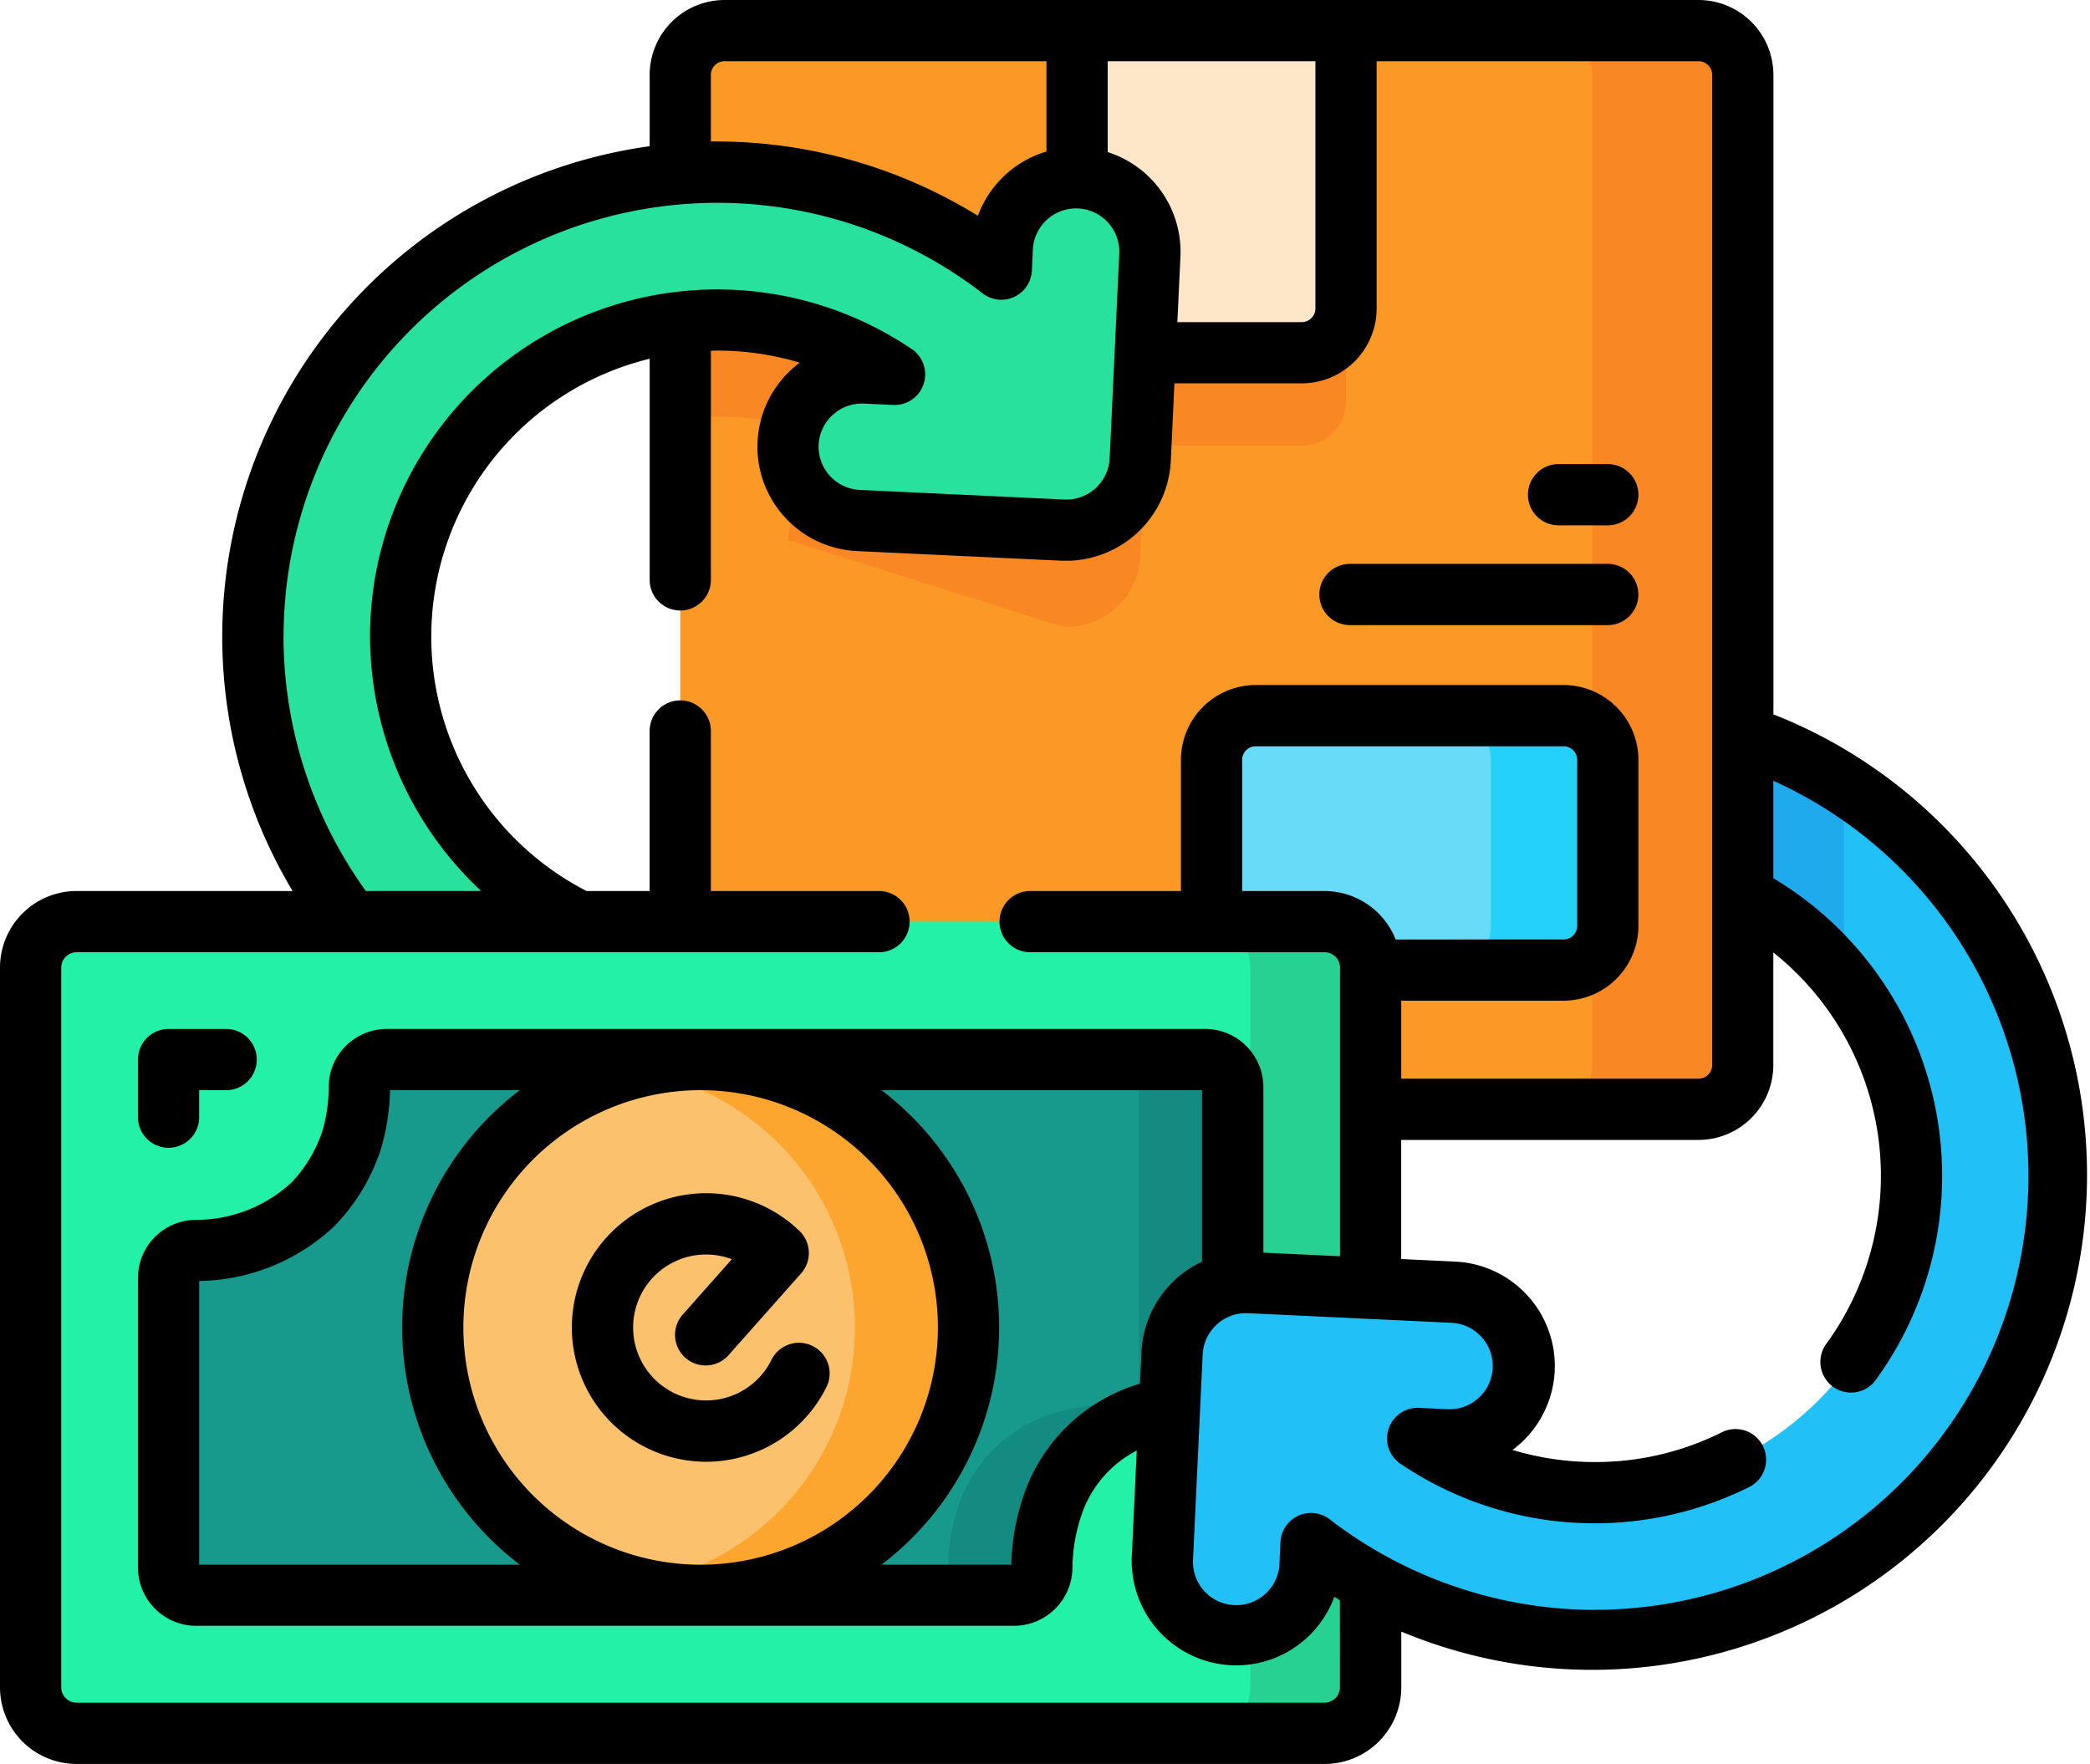 <svg xmlns="http://www.w3.org/2000/svg" width="90" height="75.955" viewBox="0 0 90 75.955">
  <g id="pago-en-efectivo" transform="translate(0 -7.022)">
    <g id="Grupo_108721" data-name="Grupo 108721">
      <g id="Grupo_108720" data-name="Grupo 108720">
        <g id="Grupo_108718" data-name="Grupo 108718">
          <g id="Grupo_108717" data-name="Grupo 108717">
            <path id="Trazado_156975" data-name="Trazado 156975" d="M75.049,10.246v42.64a1.9,1.9,0,0,1-1.905,1.905H31.2a1.9,1.9,0,0,1-1.905-1.905V10.246A1.9,1.9,0,0,1,31.2,8.34H73.144a1.9,1.9,0,0,1,1.905,1.905Z" fill="#fb9927"/>
            <path id="Trazado_156976" data-name="Trazado 156976" d="M33.933,30.273a3.185,3.185,0,0,1,3.329-3.029l1.26.06a13.612,13.612,0,0,0-7.631-2.34,13.223,13.223,0,0,0-1.6.095V18.666q.788-.063,1.6-.064a19.972,19.972,0,0,1,12.225,4.176l.042-.9a3.182,3.182,0,1,1,6.357.3L49.1,30.988a3.179,3.179,0,0,1-3.065,3.029,2.5,2.5,0,0,1-.262,0" fill="#f98824"/>
            <path id="Trazado_156977" data-name="Trazado 156977" d="M75.049,10.245v42.64a1.906,1.906,0,0,1-1.905,1.905H66.653a1.906,1.906,0,0,0,1.905-1.905V10.245A1.906,1.906,0,0,0,66.653,8.34h6.491a1.906,1.906,0,0,1,1.905,1.905Z" fill="#f98824"/>
            <g id="Grupo_108716" data-name="Grupo 108716">
              <path id="Trazado_156978" data-name="Trazado 156978" d="M67.33,48.8H54.077a1.905,1.905,0,0,1-1.905-1.905V39.744a1.905,1.905,0,0,1,1.905-1.905H67.33a1.905,1.905,0,0,1,1.905,1.905V46.89A1.905,1.905,0,0,1,67.33,48.8Z" fill="#68dbf9"/>
              <path id="Trazado_156979" data-name="Trazado 156979" d="M69.235,39.743v7.146a1.9,1.9,0,0,1-1.905,1.905H62.29A1.9,1.9,0,0,0,64.2,46.889V39.743a1.906,1.906,0,0,0-1.905-1.905H67.33A1.906,1.906,0,0,1,69.235,39.743Z" fill="#24d1f8"/>
            </g>
          </g>
        </g>
        <g id="Grupo_108719" data-name="Grupo 108719">
          <path id="Trazado_156980" data-name="Trazado 156980" d="M57.962,24.307V8.34H46.382V24.307a1.905,1.905,0,0,0,1.905,1.905h7.769a1.905,1.905,0,0,0,1.905-1.905Z" fill="#f98824"/>
          <path id="Trazado_156981" data-name="Trazado 156981" d="M57.962,20.306V8.34H46.382V20.306a1.905,1.905,0,0,0,1.905,1.905h7.769a1.9,1.9,0,0,0,1.905-1.905Z" fill="#fee7c9"/>
        </g>
      </g>
    </g>
    <path id="Trazado_156982" data-name="Trazado 156982" d="M46.485,14.684a3.184,3.184,0,0,0-3.327,3.028l-.042.9A20,20,0,1,0,24.5,53.389a3.181,3.181,0,1,0,2.031-6.029A13.636,13.636,0,1,1,38.521,23.138l-1.261-.059a3.181,3.181,0,1,0-.3,6.356l8.809.415q.132.006.262,0a3.182,3.182,0,0,0,3.065-3.03l.415-8.809a3.181,3.181,0,0,0-3.028-3.328Z" fill="#27e19d"/>
    <g id="Grupo_108724" data-name="Grupo 108724">
      <g id="Grupo_108723" data-name="Grupo 108723">
        <g id="Grupo_108722" data-name="Grupo 108722">
          <path id="Trazado_156983" data-name="Trazado 156983" d="M57.042,81.659H3.3a1.98,1.98,0,0,1-1.98-1.98V48.688a1.98,1.98,0,0,1,1.98-1.98H57.042a1.98,1.98,0,0,1,1.98,1.98V79.679a1.98,1.98,0,0,1-1.98,1.98Z" fill="#23f1a8"/>
          <path id="Trazado_156984" data-name="Trazado 156984" d="M59.022,48.689V79.678a1.981,1.981,0,0,1-1.979,1.981H51.861a1.981,1.981,0,0,0,1.979-1.981V48.689a1.981,1.981,0,0,0-1.979-1.981h5.182a1.981,1.981,0,0,1,1.979,1.981Z" fill="#26d192"/>
          <path id="Trazado_156985" data-name="Trazado 156985" d="M53.083,53.836V66.314a1.19,1.19,0,0,1-1.2,1.187,8.679,8.679,0,0,0-2.328.341,6.214,6.214,0,0,0-4.218,3.968,8.463,8.463,0,0,0-.475,2.7,1.2,1.2,0,0,1-1.188,1.209H8.447A1.188,1.188,0,0,1,7.259,74.53V62.053a1.184,1.184,0,0,1,1.181-1.187A7.363,7.363,0,0,0,13.449,58.9a7.191,7.191,0,0,0,1.7-2.8,8.2,8.2,0,0,0,.332-2.284,1.181,1.181,0,0,1,1.188-1.171h35.23a1.189,1.189,0,0,1,1.188,1.188Z" fill="#17998c"/>
          <path id="Trazado_156986" data-name="Trazado 156986" d="M53.082,53.836V66.313a1.188,1.188,0,0,1-1.2,1.187,8.673,8.673,0,0,0-2.328.342,6.206,6.206,0,0,0-4.219,3.968,8.438,8.438,0,0,0-.474,2.7,1.2,1.2,0,0,1-1.189,1.209H39.637a1.2,1.2,0,0,0,1.187-1.209,8.492,8.492,0,0,1,.474-2.7,6.21,6.21,0,0,1,4.219-3.968,8.674,8.674,0,0,1,2.328-.342,1.188,1.188,0,0,0,1.2-1.187V53.836a1.188,1.188,0,0,0-1.187-1.189H51.9a1.188,1.188,0,0,1,1.187,1.189Z" fill="#138b80"/>
        </g>
        <circle id="Elipse_4921" data-name="Elipse 4921" cx="11.535" cy="11.535" r="11.535" transform="translate(18.635 52.648)" fill="#fcc16d"/>
        <path id="Trazado_156987" data-name="Trazado 156987" d="M41.705,64.183A11.545,11.545,0,0,1,27.075,75.3a11.211,11.211,0,0,0,0-22.228A11.542,11.542,0,0,1,41.705,64.183Z" fill="#fca62f"/>
      </g>
      <path id="Trazado_156988" data-name="Trazado 156988" d="M88.681,57.666A20,20,0,0,1,56.456,73.491l-.042.9a3.181,3.181,0,1,1-6.355-.3l.414-8.809a3.179,3.179,0,0,1,3.065-3.029q.131-.006.262,0l8.809.416a3.181,3.181,0,1,1-.3,6.355l-1.262-.06a13.637,13.637,0,1,0,14-23.36v-6.9l.018.005A19.984,19.984,0,0,1,88.681,57.666Z" fill="#21c1f8"/>
      <path id="Trazado_156989" data-name="Trazado 156989" d="M79.4,40.787a19.959,19.959,0,0,0-4.335-2.074l-.018-.005v6.9A13.616,13.616,0,0,1,79.4,49.237v-8.45Z" fill="#1faaee"/>
    </g>
    <g id="Grupo_108725" data-name="Grupo 108725">
      <path id="Trazado_156990" data-name="Trazado 156990" d="M58.132,33.94h11.1a1.318,1.318,0,0,0,0-2.637h-11.1a1.318,1.318,0,1,0,0,2.637Z"/>
      <path id="Trazado_156991" data-name="Trazado 156991" d="M67.115,29.644h2.12a1.318,1.318,0,1,0,0-2.637h-2.12a1.318,1.318,0,0,0,0,2.637Z"/>
      <path id="Trazado_156992" data-name="Trazado 156992" d="M7.259,56.447a1.318,1.318,0,0,0,1.318-1.318V53.967H9.739a1.318,1.318,0,1,0,0-2.637H7.259a1.318,1.318,0,0,0-1.318,1.318v2.48A1.318,1.318,0,0,0,7.259,56.447Z"/>
      <path id="Trazado_156993" data-name="Trazado 156993" d="M34.988,64.98a1.318,1.318,0,0,0-1.767.6,3.142,3.142,0,1,1-1.706-4.335L29.4,63.628a1.318,1.318,0,0,0,1.974,1.748L34.5,61.853a1.318,1.318,0,0,0-.069-1.82,5.782,5.782,0,1,0,1.159,6.714A1.318,1.318,0,0,0,34.988,64.98Z"/>
      <path id="Trazado_156994" data-name="Trazado 156994" d="M76.367,37.783V10.246a3.228,3.228,0,0,0-3.224-3.224H31.2a3.228,3.228,0,0,0-3.224,3.224v3.072A21.318,21.318,0,0,0,12.6,45.39H3.3a3.3,3.3,0,0,0-3.3,3.3v30.99a3.3,3.3,0,0,0,3.3,3.3H57.043a3.3,3.3,0,0,0,3.3-3.3v-2.4A21.313,21.313,0,1,0,76.367,37.783ZM47.7,13.574V9.659h8.944V20.306a.588.588,0,0,1-.587.587H50.7l.132-2.821a4.507,4.507,0,0,0-3.129-4.5ZM30.612,10.246a.588.588,0,0,1,.587-.587H45.063v3.887a4.523,4.523,0,0,0-2.953,2.768,21.436,21.436,0,0,0-11.22-3.2c-.093,0-.185,0-.278,0V10.246Zm-18.4,24.189a18.679,18.679,0,0,1,30.1-14.781,1.318,1.318,0,0,0,2.123-.982l.042-.9a1.862,1.862,0,1,1,3.721.175l-.413,8.809A1.873,1.873,0,0,1,46,28.533c-.058,0-.114,0-.164,0l-8.81-.415a1.864,1.864,0,0,1-1.774-1.949A1.871,1.871,0,0,1,37.2,24.4l1.26.06a1.318,1.318,0,0,0,.8-2.409A14.952,14.952,0,0,0,15.934,34.435,15.04,15.04,0,0,0,20.72,45.39H15.755a18.782,18.782,0,0,1-3.547-10.954ZM57.7,79.678a.663.663,0,0,1-.661.663H3.3a.663.663,0,0,1-.663-.663V48.688a.663.663,0,0,1,.663-.661H37.851a1.318,1.318,0,0,0,0-2.637H30.612V38.5a1.318,1.318,0,1,0-2.637,0V45.39H25.259a12.315,12.315,0,0,1,2.717-22.92v9.522a1.318,1.318,0,1,0,2.637,0V22.126c.093,0,.185-.007.278-.007a12.3,12.3,0,0,1,3.549.521A4.5,4.5,0,0,0,36.9,30.752l8.818.415c.114,0,.227,0,.342,0h.02a4.525,4.525,0,0,0,4.337-4.286l.157-3.352h5.483a3.228,3.228,0,0,0,3.224-3.224V9.659H73.144a.588.588,0,0,1,.587.587V52.885a.588.588,0,0,1-.587.587H60.34V50.113H67.33a3.228,3.228,0,0,0,3.224-3.224V39.744A3.228,3.228,0,0,0,67.33,36.52H54.077a3.228,3.228,0,0,0-3.224,3.224V45.39H44.36a1.318,1.318,0,1,0,0,2.637H57.043a.662.662,0,0,1,.661.661v12.43l-3.3-.156V53.836a2.51,2.51,0,0,0-2.507-2.507H16.666a2.5,2.5,0,0,0-1.782.739,2.458,2.458,0,0,0-.725,1.753,6.929,6.929,0,0,1-.281,1.917,5.9,5.9,0,0,1-1.323,2.2,6.044,6.044,0,0,1-4.108,1.612H8.441a2.506,2.506,0,0,0-2.5,2.507V74.531a2.509,2.509,0,0,0,2.507,2.5H43.676a2.523,2.523,0,0,0,2.507-2.523,7.175,7.175,0,0,1,.4-2.281,4.856,4.856,0,0,1,2.368-2.742l-.213,4.538a4.5,4.5,0,0,0,8.72,1.76c.08.049.161.1.241.143Zm2.4-32.2a3.3,3.3,0,0,0-3.064-2.087H53.49V39.744a.588.588,0,0,1,.587-.587H67.33a.588.588,0,0,1,.587.587V46.89a.588.588,0,0,1-.587.587ZM49.157,65.219l-.065,1.387a7.516,7.516,0,0,0-5,4.779,9.85,9.85,0,0,0-.543,3.014H37.959a12.835,12.835,0,0,0,0-20.433H51.764v7.385a4.523,4.523,0,0,0-2.608,3.868ZM30.137,74.4a10.217,10.217,0,1,1,.068,0Zm-7.754,0H8.578V62.183a8.672,8.672,0,0,0,5.765-2.31,8.44,8.44,0,0,0,2.07-3.408,9.624,9.624,0,0,0,.382-2.5h5.589a12.835,12.835,0,0,0,0,20.433Zm46.3,1.947a18.769,18.769,0,0,1-11.421-3.9,1.318,1.318,0,0,0-2.123.982l-.042.9a1.863,1.863,0,1,1-3.721-.177l.414-8.81a1.87,1.87,0,0,1,1.8-1.773c.051,0,.1,0,.145,0l8.81.416a1.863,1.863,0,0,1-.174,3.721l-1.262-.06a1.318,1.318,0,0,0-.8,2.409,14.933,14.933,0,0,0,15,1.008A1.318,1.318,0,1,0,74.141,68.7a12.161,12.161,0,0,1-5.459,1.28,12.3,12.3,0,0,1-3.55-.521,4.5,4.5,0,0,0-2.461-8.111l-2.332-.11V56.109h12.8a3.228,3.228,0,0,0,3.224-3.224v-4.85a12.305,12.305,0,0,1,2.279,16.859,1.318,1.318,0,1,0,2.132,1.552,14.94,14.94,0,0,0-4.411-21.609V40.642a18.679,18.679,0,0,1-7.684,35.7Z"/>
    </g>
  </g>
</svg>

